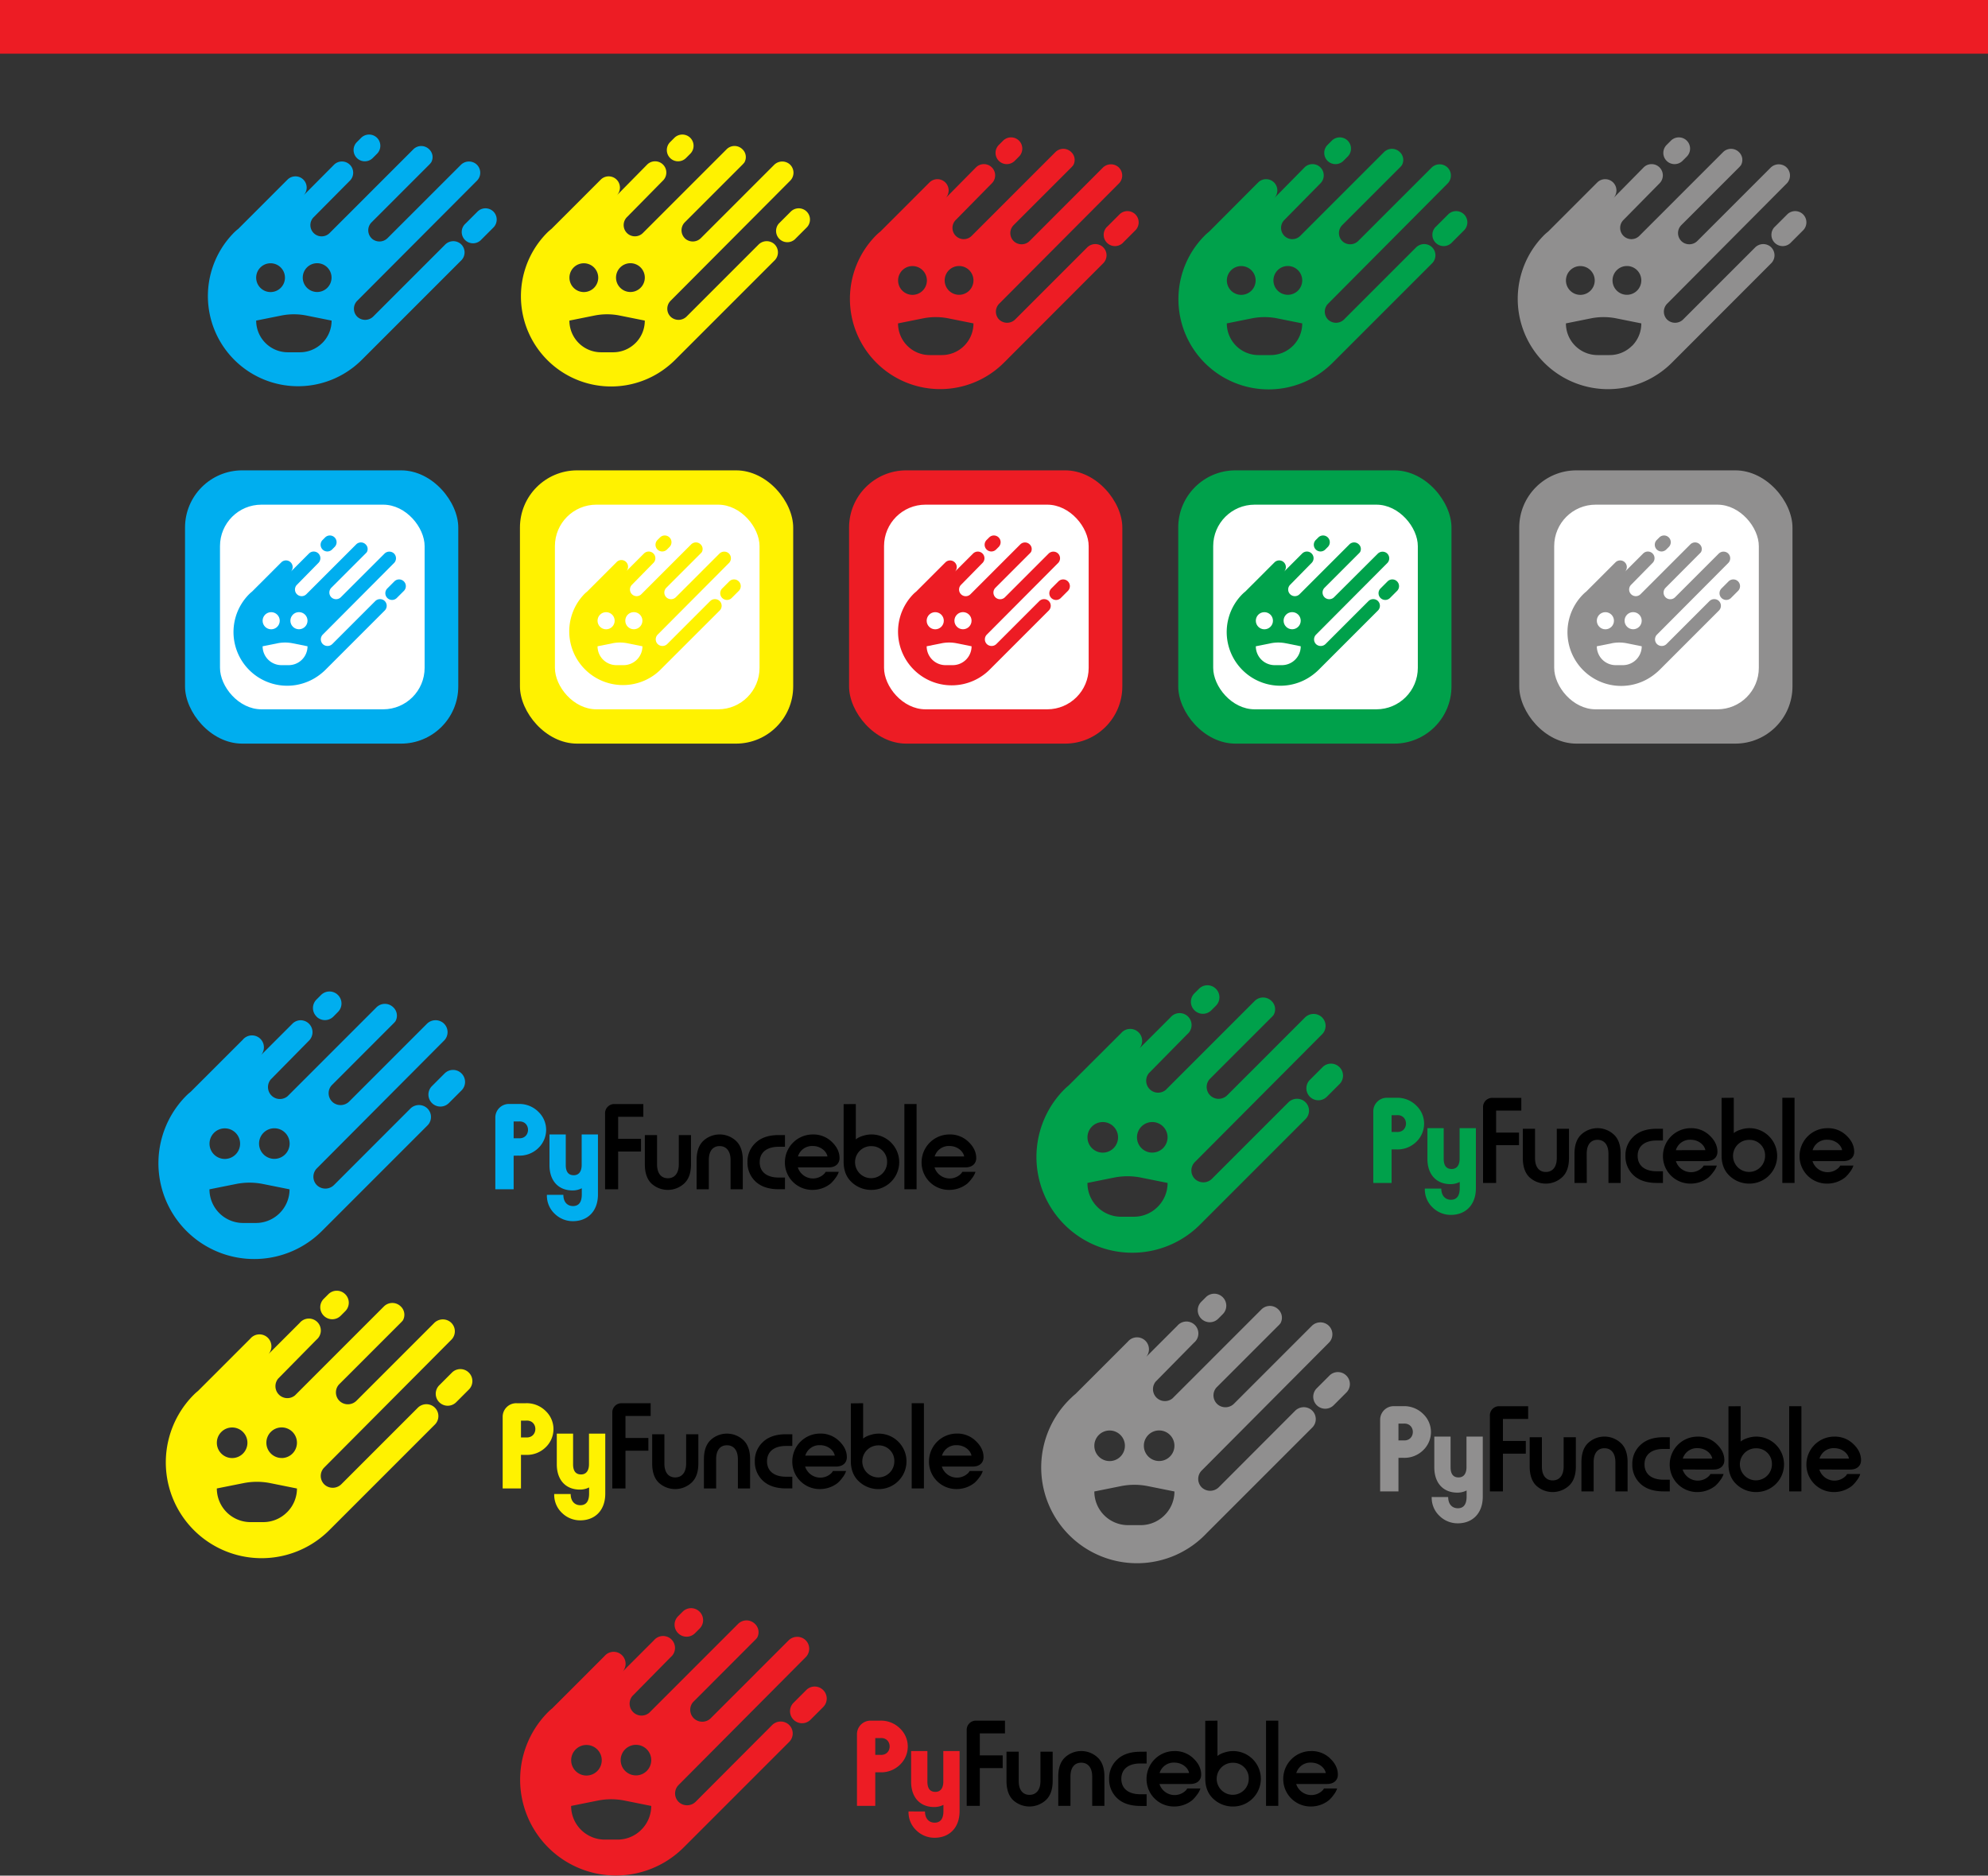 <svg id="Layer_1" data-name="Layer 1" xmlns="http://www.w3.org/2000/svg" viewBox="0 0 1000 943.41"><rect x="0" y="0" width="1000" height="943.41" fill="#333333" stroke="none"/><defs><style>.cls-1{fill:#00aeef;}.cls-2{fill:#fff200;}.cls-3{fill:#ed1c24;}.cls-4{fill:#00a14b;}.cls-5{fill:#908f8f;}.cls-6{fill:#fff;}</style></defs><title>Py</title><path class="cls-1" d="M248.2,106.43a5.67,5.67,0,0,0-8,0l-6,6a5.67,5.67,0,1,0,8,8l6-6A5.67,5.67,0,0,0,248.2,106.43Z"/><path class="cls-1" d="M239.91,90.89a5.68,5.68,0,0,0-.48-8.45,5.78,5.78,0,0,0-7.66.54L195,119.72a5.77,5.77,0,0,1-7.54.62A5.68,5.68,0,0,1,186,113a5.54,5.54,0,0,1,.9-1.17l29-29a11.56,11.56,0,0,0,1-1.16,5.37,5.37,0,0,0-1-6.55,5.63,5.63,0,0,0-8,0l-42.11,42.11a5.63,5.63,0,1,1-8-8L176,90.88a5.63,5.63,0,1,0-8-8L152.61,98.36a5.63,5.63,0,0,0-8-8l-24.71,24.71a24.42,24.42,0,0,0-2,1.74,45.35,45.35,0,0,0,59.94,67.85h0a46.81,46.81,0,0,0,4.19-3.7l50-50a5.68,5.68,0,0,0-.48-8.45,5.77,5.77,0,0,0-7.65.54l-36.09,36.09a5.78,5.78,0,0,1-8.12.15,5.66,5.66,0,0,1,0-8ZM136.1,132.42a7.24,7.24,0,1,1-7.24,7.24A7.24,7.24,0,0,1,136.1,132.42Zm26,40.1a15.92,15.92,0,0,1-11.27,4.67H144.8a15.94,15.94,0,0,1-15.94-15.94l12.6-2.53a32.14,32.14,0,0,1,12.74,0l12.6,2.53A15.86,15.86,0,0,1,162.13,172.52Zm-2.57-25.65a7.24,7.24,0,1,1,7.24-7.24A7.24,7.24,0,0,1,159.56,146.87Z"/><path class="cls-1" d="M179.51,79.48a5.67,5.67,0,0,0,8,0l2.15-2.15a5.67,5.67,0,0,0,0-8h0a5.67,5.67,0,0,0-8,0l-2.15,2.15a5.67,5.67,0,0,0,0,8Z"/><path class="cls-2" d="M405.78,106.43a5.67,5.67,0,0,0-8,0l-6,6a5.67,5.67,0,0,0,8,8l6-6A5.67,5.67,0,0,0,405.78,106.43Z"/><path class="cls-2" d="M397.48,90.89a5.69,5.69,0,0,0-.47-8.45,5.78,5.78,0,0,0-7.66.54l-36.74,36.74a5.78,5.78,0,0,1-7.55.62,5.66,5.66,0,0,1-2.24-4.52,5.76,5.76,0,0,1,.76-2.84,5.54,5.54,0,0,1,.9-1.17l29-29a11.56,11.56,0,0,0,1-1.16,5.39,5.39,0,0,0-1-6.55,5.63,5.63,0,0,0-8,0l-42.11,42.11a5.63,5.63,0,0,1-8-8l18.15-18.42a5.63,5.63,0,1,0-8-8L310.18,98.36a5.63,5.63,0,0,0-8-8l-24.71,24.71q-1.07.87-2,1.74a45.36,45.36,0,0,0,60,67.85,46.81,46.81,0,0,0,4.19-3.7l50-50a5.69,5.69,0,0,0-.47-8.45,5.79,5.79,0,0,0-7.66.54l-36.09,36.09a5.78,5.78,0,0,1-8.12.15,5.66,5.66,0,0,1,0-8Zm-103.8,41.53a7.24,7.24,0,1,1-7.24,7.24A7.24,7.24,0,0,1,293.68,132.42Zm26,40.1a15.88,15.88,0,0,1-11.26,4.67h-6.07a15.94,15.94,0,0,1-15.93-15.94L299,158.72a32.19,32.19,0,0,1,12.75,0l12.59,2.53A15.86,15.86,0,0,1,319.7,172.52Zm-2.57-25.65a7.24,7.24,0,1,1,7.24-7.24A7.24,7.24,0,0,1,317.13,146.87Z"/><path class="cls-2" d="M337.08,79.48a5.67,5.67,0,0,0,8,0l2.15-2.15a5.67,5.67,0,0,0,0-8h0a5.67,5.67,0,0,0-8,0l-2.15,2.15a5.67,5.67,0,0,0,0,8Z"/><path class="cls-3" d="M571.12,107.84a5.67,5.67,0,0,0-8,0l-6,6a5.67,5.67,0,1,0,8,8l6-6A5.67,5.67,0,0,0,571.12,107.84Z"/><path class="cls-3" d="M562.82,92.3a5.67,5.67,0,0,0-.47-8.45,5.79,5.79,0,0,0-7.66.54L518,121.13a5.76,5.76,0,0,1-7.54.62,5.64,5.64,0,0,1-1.48-7.35,5.29,5.29,0,0,1,.9-1.17l29-29a10.55,10.55,0,0,0,1-1.16,5.38,5.38,0,0,0-1-6.55,5.64,5.64,0,0,0-8,0l-42.11,42.11a5.63,5.63,0,1,1-8-8l18.15-18.42a5.63,5.63,0,1,0-8-8L475.53,99.78a5.63,5.63,0,1,0-8-8l-24.71,24.71a24.48,24.48,0,0,0-2,1.75A45.36,45.36,0,0,0,505,182.42l49.94-50a5.66,5.66,0,0,0-.47-8.44,5.76,5.76,0,0,0-7.65.53l-36.09,36.09a5.78,5.78,0,0,1-8.12.16,5.67,5.67,0,0,1,0-8ZM459,133.83a7.24,7.24,0,1,1-7.24,7.24A7.24,7.24,0,0,1,459,133.83Zm26,40.1a15.88,15.88,0,0,1-11.27,4.67h-6.06a15.94,15.94,0,0,1-15.94-15.94l12.6-2.53a32.52,32.52,0,0,1,12.74,0l12.6,2.53A15.88,15.88,0,0,1,485,173.93Zm-2.57-25.65a7.24,7.24,0,1,1,7.24-7.24A7.24,7.24,0,0,1,482.48,148.28Z"/><path class="cls-3" d="M502.43,80.9a5.67,5.67,0,0,0,8,0l2.15-2.15a5.67,5.67,0,0,0,0-8h0a5.67,5.67,0,0,0-8,0l-2.15,2.15a5.67,5.67,0,0,0,0,8Z"/><path class="cls-4" d="M736.46,107.84a5.67,5.67,0,0,0-8,0l-6,6a5.67,5.67,0,1,0,8,8l6-6A5.67,5.67,0,0,0,736.46,107.84Z"/><path class="cls-4" d="M728.17,92.3a5.68,5.68,0,0,0-.48-8.45,5.77,5.77,0,0,0-7.65.54l-36.75,36.74a5.76,5.76,0,0,1-7.54.62,5.67,5.67,0,0,1-1.48-7.35,5.3,5.3,0,0,1,.9-1.17l29-29a8.85,8.85,0,0,0,1-1.16,5.37,5.37,0,0,0-1-6.55,5.65,5.65,0,0,0-8,0l-42.11,42.11a5.63,5.63,0,0,1-8-8l18.15-18.42a5.63,5.63,0,1,0-8-8L640.87,99.78a5.63,5.63,0,1,0-8-8L608.2,116.53a24.28,24.28,0,0,0-2,1.75,45.36,45.36,0,0,0,60,67.85,46.93,46.93,0,0,0,4.19-3.71l50-50a5.68,5.68,0,0,0-.47-8.44,5.77,5.77,0,0,0-7.66.53l-36.09,36.09a5.78,5.78,0,0,1-8.12.16,5.67,5.67,0,0,1,0-8Zm-103.8,41.53a7.24,7.24,0,1,1-7.24,7.24A7.24,7.24,0,0,1,624.37,133.83Zm26,40.1a15.86,15.86,0,0,1-11.27,4.67h-6.06a15.94,15.94,0,0,1-15.93-15.94l12.59-2.53a32.57,32.57,0,0,1,12.75,0l12.59,2.53A15.88,15.88,0,0,1,650.39,173.93Zm-2.57-25.65a7.24,7.24,0,1,1,7.24-7.24A7.24,7.24,0,0,1,647.82,148.28Z"/><path class="cls-4" d="M667.77,80.9a5.67,5.67,0,0,0,8,0l2.15-2.15a5.67,5.67,0,0,0,0-8h0a5.67,5.67,0,0,0-8,0l-2.15,2.15a5.67,5.67,0,0,0,0,8Z"/><path class="cls-5" d="M907,107.84a5.67,5.67,0,0,0-8,0l-6,6a5.67,5.67,0,1,0,8,8l6-6A5.67,5.67,0,0,0,907,107.84Z"/><path class="cls-5" d="M898.74,92.3a5.69,5.69,0,0,0-.47-8.45,5.79,5.79,0,0,0-7.66.54l-36.74,36.74a5.77,5.77,0,0,1-7.55.62,5.67,5.67,0,0,1-1.48-7.35,5.3,5.3,0,0,1,.9-1.17l29-29a10.54,10.54,0,0,0,1-1.16,5.39,5.39,0,0,0-1-6.55,5.65,5.65,0,0,0-8,0l-42.11,42.11a5.63,5.63,0,0,1-8-8l18.15-18.42a5.63,5.63,0,1,0-8-8L811.44,99.78a5.63,5.63,0,1,0-8-8l-24.71,24.71a26.13,26.13,0,0,0-2,1.75A45.35,45.35,0,1,0,841,182.42l49.95-50a5.68,5.68,0,0,0-.47-8.44,5.78,5.78,0,0,0-7.66.53l-36.09,36.09a5.78,5.78,0,0,1-8.12.16,5.67,5.67,0,0,1,0-8Zm-103.8,41.53a7.24,7.24,0,1,1-7.24,7.24A7.24,7.24,0,0,1,794.94,133.83Zm26,40.1a15.84,15.84,0,0,1-11.26,4.67h-6.07a15.94,15.94,0,0,1-15.93-15.94l12.59-2.53a32.57,32.57,0,0,1,12.75,0l12.59,2.53A15.88,15.88,0,0,1,821,173.93Zm-2.57-25.65a7.24,7.24,0,1,1,7.24-7.24A7.24,7.24,0,0,1,818.39,148.28Z"/><path class="cls-5" d="M838.34,80.9a5.67,5.67,0,0,0,8,0l2.15-2.15a5.67,5.67,0,0,0,0-8h0a5.67,5.67,0,0,0-8,0l-2.15,2.15a5.67,5.67,0,0,0,0,8Z"/><rect class="cls-1" x="93.07" y="236.58" width="137.45" height="137.45" rx="28.78" ry="28.78"/><rect class="cls-6" x="110.66" y="253.84" width="102.93" height="102.93" rx="20.84" ry="20.84"/><path class="cls-1" d="M203.15,292.43a3.38,3.38,0,0,0-4.78,0L194.81,296a3.38,3.38,0,0,0,4.78,4.78l3.57-3.57A3.38,3.38,0,0,0,203.15,292.43Z"/><path class="cls-1" d="M193.27,302.07a3.44,3.44,0,0,0-4.56.32l-21.49,21.49a3.45,3.45,0,0,1-4.84.09,3.37,3.37,0,0,1,0-4.79l35.84-36a3.38,3.38,0,0,0-.28-5,3.44,3.44,0,0,0-4.56.32L171.5,300.35a3.44,3.44,0,0,1-4.49.37,3.37,3.37,0,0,1-.88-4.38,3.33,3.33,0,0,1,.53-.7L183.9,278.4a6.63,6.63,0,0,0,.63-.69,3.21,3.21,0,0,0-.61-3.9,3.35,3.35,0,0,0-4.74,0L154.1,298.88a3.35,3.35,0,0,1-4.74-4.74l10.81-11a3.35,3.35,0,1,0-4.74-4.74l-9.2,9.2a3.35,3.35,0,1,0-4.74-4.74l-14.71,14.71h0a14.87,14.87,0,0,0-1.16,1A27,27,0,0,0,161.32,339h0a27,27,0,0,0,2.5-2.21l29.74-29.74A3.38,3.38,0,0,0,193.27,302.07Z"/><path class="cls-1" d="M162.26,276.39a3.38,3.38,0,0,0,4.78,0l1.28-1.28a3.38,3.38,0,0,0,0-4.78h0a3.38,3.38,0,0,0-4.78,0l-1.28,1.28a3.38,3.38,0,0,0,0,4.78Z"/><path class="cls-6" d="M145.2,334.56h-3.61a9.49,9.49,0,0,1-9.49-9.49h0l7.5-1.51a19.26,19.26,0,0,1,7.59,0l7.5,1.51h0A9.49,9.49,0,0,1,145.2,334.56Z"/><circle class="cls-6" cx="136.41" cy="312.22" r="4.31"/><circle class="cls-6" cx="150.38" cy="312.2" r="4.31"/><rect class="cls-2" x="261.54" y="236.58" width="137.45" height="137.45" rx="28.78" ry="28.78"/><rect class="cls-6" x="279.13" y="253.84" width="102.93" height="102.93" rx="20.84" ry="20.84"/><path class="cls-2" d="M371.62,292.43a3.38,3.38,0,0,0-4.78,0L363.27,296a3.38,3.38,0,0,0,4.78,4.78l3.57-3.57A3.38,3.38,0,0,0,371.62,292.43Z"/><path class="cls-2" d="M361.74,302.07a3.44,3.44,0,0,0-4.56.32l-21.49,21.49a3.45,3.45,0,0,1-4.84.09,3.37,3.37,0,0,1,0-4.79l35.84-36a3.38,3.38,0,0,0-.28-5,3.44,3.44,0,0,0-4.56.32L340,300.35a3.44,3.44,0,0,1-4.49.37,3.37,3.37,0,0,1-.88-4.38,3.33,3.33,0,0,1,.53-.7l17.24-17.24a6.63,6.63,0,0,0,.63-.69,3.21,3.21,0,0,0-.61-3.9,3.35,3.35,0,0,0-4.74,0l-25.07,25.07a3.35,3.35,0,0,1-4.74-4.74l10.81-11a3.35,3.35,0,1,0-4.74-4.74l-9.2,9.2A3.35,3.35,0,1,0,310,282.9l-14.71,14.71h0a14.87,14.87,0,0,0-1.16,1A27,27,0,0,0,329.78,339h0a27,27,0,0,0,2.5-2.21L362,307.1A3.38,3.38,0,0,0,361.74,302.07Z"/><path class="cls-2" d="M330.72,276.39a3.38,3.38,0,0,0,4.78,0l1.28-1.28a3.38,3.38,0,0,0,0-4.78h0a3.38,3.38,0,0,0-4.78,0l-1.28,1.28a3.38,3.38,0,0,0,0,4.78Z"/><path class="cls-6" d="M313.67,334.56h-3.61a9.49,9.49,0,0,1-9.49-9.49h0l7.5-1.51a19.26,19.26,0,0,1,7.59,0l7.5,1.51h0A9.49,9.49,0,0,1,313.67,334.56Z"/><circle class="cls-6" cx="304.88" cy="312.22" r="4.31"/><circle class="cls-6" cx="318.84" cy="312.2" r="4.31"/><rect class="cls-3" x="427.1" y="236.58" width="137.45" height="137.45" rx="28.78" ry="28.78"/><rect class="cls-6" x="444.69" y="253.84" width="102.93" height="102.93" rx="20.84" ry="20.84"/><path class="cls-3" d="M537.18,292.43a3.38,3.38,0,0,0-4.78,0L528.83,296a3.38,3.38,0,1,0,4.78,4.78l3.57-3.57A3.38,3.38,0,0,0,537.18,292.43Z"/><path class="cls-3" d="M527.3,302.07a3.44,3.44,0,0,0-4.56.32l-21.49,21.49a3.45,3.45,0,0,1-4.84.09,3.37,3.37,0,0,1,0-4.79l35.84-36a3.38,3.38,0,0,0-.28-5,3.44,3.44,0,0,0-4.56.32l-21.87,21.87a3.44,3.44,0,0,1-4.49.37,3.37,3.37,0,0,1-.88-4.38,3.33,3.33,0,0,1,.53-.7l17.24-17.24a6.63,6.63,0,0,0,.63-.69,3.21,3.21,0,0,0-.61-3.9,3.35,3.35,0,0,0-4.74,0l-25.07,25.07a3.35,3.35,0,0,1-4.74-4.74l10.81-11a3.35,3.35,0,1,0-4.74-4.74l-9.2,9.2a3.35,3.35,0,1,0-4.74-4.74l-14.71,14.71h0a14.87,14.87,0,0,0-1.16,1A27,27,0,0,0,495.34,339h0a27,27,0,0,0,2.5-2.21l29.74-29.74A3.38,3.38,0,0,0,527.3,302.07Z"/><path class="cls-3" d="M496.28,276.39a3.38,3.38,0,0,0,4.78,0l1.28-1.28a3.38,3.38,0,0,0,0-4.78h0a3.38,3.38,0,0,0-4.78,0l-1.28,1.28a3.38,3.38,0,0,0,0,4.78Z"/><path class="cls-6" d="M479.23,334.56h-3.61a9.49,9.49,0,0,1-9.49-9.49h0l7.5-1.51a19.26,19.26,0,0,1,7.59,0l7.5,1.51h0A9.49,9.49,0,0,1,479.23,334.56Z"/><circle class="cls-6" cx="470.44" cy="312.22" r="4.31"/><circle class="cls-6" cx="484.4" cy="312.2" r="4.31"/><rect class="cls-4" x="592.67" y="236.58" width="137.45" height="137.45" rx="28.78" ry="28.78"/><rect class="cls-6" x="610.26" y="253.84" width="102.93" height="102.93" rx="20.84" ry="20.84"/><path class="cls-4" d="M702.75,292.43a3.38,3.38,0,0,0-4.78,0L694.41,296a3.38,3.38,0,0,0,4.78,4.78l3.57-3.57A3.38,3.38,0,0,0,702.75,292.43Z"/><path class="cls-4" d="M692.87,302.07a3.44,3.44,0,0,0-4.56.32l-21.49,21.49A3.45,3.45,0,0,1,662,324a3.37,3.37,0,0,1,0-4.79l35.84-36a3.38,3.38,0,0,0-.28-5,3.44,3.44,0,0,0-4.56.32L671.1,300.35a3.44,3.44,0,0,1-4.49.37,3.37,3.37,0,0,1-.88-4.38,3.33,3.33,0,0,1,.53-.7L683.5,278.4a6.63,6.63,0,0,0,.63-.69,3.21,3.21,0,0,0-.61-3.9,3.35,3.35,0,0,0-4.74,0L653.7,298.88a3.35,3.35,0,0,1-4.74-4.74l10.81-11a3.35,3.35,0,1,0-4.74-4.74l-9.2,9.2a3.35,3.35,0,1,0-4.74-4.74l-14.71,14.71h0a14.87,14.87,0,0,0-1.16,1A27,27,0,0,0,660.92,339h0a27,27,0,0,0,2.5-2.21l29.74-29.74A3.38,3.38,0,0,0,692.87,302.07Z"/><path class="cls-4" d="M661.86,276.39a3.38,3.38,0,0,0,4.78,0l1.28-1.28a3.38,3.38,0,0,0,0-4.78h0a3.38,3.38,0,0,0-4.78,0l-1.28,1.28a3.38,3.38,0,0,0,0,4.78Z"/><path class="cls-6" d="M644.8,334.56h-3.61a9.49,9.49,0,0,1-9.49-9.49h0l7.5-1.51a19.26,19.26,0,0,1,7.59,0l7.5,1.51h0A9.49,9.49,0,0,1,644.8,334.56Z"/><circle class="cls-6" cx="636.01" cy="312.22" r="4.31"/><circle class="cls-6" cx="649.98" cy="312.2" r="4.31"/><rect class="cls-5" x="764.2" y="236.58" width="137.45" height="137.45" rx="28.78" ry="28.78"/><rect class="cls-6" x="781.79" y="253.84" width="102.93" height="102.93" rx="20.84" ry="20.84"/><path class="cls-5" d="M874.28,292.43a3.38,3.38,0,0,0-4.78,0L865.93,296a3.38,3.38,0,0,0,4.78,4.78l3.57-3.57A3.38,3.38,0,0,0,874.28,292.43Z"/><path class="cls-5" d="M864.4,302.07a3.44,3.44,0,0,0-4.56.32l-21.49,21.49a3.45,3.45,0,0,1-4.84.09,3.37,3.37,0,0,1,0-4.79l35.84-36a3.38,3.38,0,0,0-.28-5,3.44,3.44,0,0,0-4.56.32l-21.87,21.87a3.44,3.44,0,0,1-4.49.37,3.37,3.37,0,0,1-.88-4.38,3.33,3.33,0,0,1,.53-.7L855,278.4a6.63,6.63,0,0,0,.63-.69,3.21,3.21,0,0,0-.61-3.9,3.35,3.35,0,0,0-4.74,0l-25.07,25.07a3.35,3.35,0,0,1-4.74-4.74l10.81-11a3.35,3.35,0,1,0-4.74-4.74l-9.2,9.2a3.35,3.35,0,1,0-4.74-4.74l-14.71,14.71h0a14.87,14.87,0,0,0-1.16,1A27,27,0,0,0,832.45,339h0a27,27,0,0,0,2.5-2.21l29.74-29.74A3.38,3.38,0,0,0,864.4,302.07Z"/><path class="cls-5" d="M833.38,276.39a3.38,3.38,0,0,0,4.78,0l1.28-1.28a3.38,3.38,0,0,0,0-4.78h0a3.38,3.38,0,0,0-4.78,0l-1.28,1.28a3.38,3.38,0,0,0,0,4.78Z"/><path class="cls-6" d="M816.33,334.56h-3.61a9.49,9.49,0,0,1-9.49-9.49h0l7.5-1.51a19.26,19.26,0,0,1,7.59,0l7.5,1.51h0A9.49,9.49,0,0,1,816.33,334.56Z"/><circle class="cls-6" cx="807.54" cy="312.22" r="4.31"/><circle class="cls-6" cx="821.5" cy="312.2" r="4.31"/><path class="cls-1" d="M232.16,539.93a6,6,0,0,0-8.52,0l-6.37,6.37a6,6,0,0,0,8.52,8.52l6.37-6.37A6,6,0,0,0,232.16,539.93Z"/><path class="cls-1" d="M223.34,523.43a6,6,0,0,0-.5-9,6.14,6.14,0,0,0-8.14.57l-39,39a6.15,6.15,0,0,1-8,.66,6,6,0,0,1-1.57-7.82,5.9,5.9,0,0,1,1-1.24L197.8,514.9a11.85,11.85,0,0,0,1.12-1.23,5.72,5.72,0,0,0-1.09-7,6,6,0,0,0-8.46,0l-44.73,44.73a6,6,0,0,1-8.45-8.45l19.28-19.57a6,6,0,0,0-4.23-10.21A5.93,5.93,0,0,0,147,515l-16.41,16.4a6,6,0,1,0-8.45-8.45L95.91,549.17h0A27.3,27.3,0,0,0,93.83,551a48.18,48.18,0,0,0,63.68,72.08h0a49.77,49.77,0,0,0,4.45-3.94L215,566.1a6,6,0,0,0-.51-9,6.13,6.13,0,0,0-8.13.57L168.06,596a6.16,6.16,0,0,1-8.63.16,6,6,0,0,1,0-8.54ZM113.08,567.55a7.69,7.69,0,1,1-7.69,7.69A7.69,7.69,0,0,1,113.08,567.55Zm27.64,42.59a16.89,16.89,0,0,1-12,5h-6.44a16.93,16.93,0,0,1-16.92-16.93l13.38-2.68a34.24,34.24,0,0,1,13.53,0l13.38,2.68A16.89,16.89,0,0,1,140.72,610.14ZM138,582.89a7.69,7.69,0,1,1,7.69-7.69A7.69,7.69,0,0,1,138,582.89Z"/><path class="cls-1" d="M159.19,511.32a6,6,0,0,0,8.52,0L170,509a6,6,0,0,0,0-8.52h0a6,6,0,0,0-8.52,0l-2.28,2.28a6,6,0,0,0,0,8.52Z"/><path class="cls-1" d="M258.37,581.3v16.89h-9.21V562a6.82,6.82,0,0,1,7-6.72h4.61a13.54,13.54,0,0,1,10.11,4,12.55,12.55,0,0,1,3.84,9,12.7,12.7,0,0,1-3.84,9.08,13.49,13.49,0,0,1-10.11,3.9Zm0-17.21v8.44h2.43c6.4.51,6.4-9,0-8.44Z"/><path class="cls-1" d="M283.38,601c0,3.58,2,5.63,4.86,5.63s4.41-1.92,4.41-5.82v-3.13a10,10,0,0,1-4.67,1.09c-7,0-11.58-4.73-11.58-12.73V570.61h8.19V586c0,3.39,1.34,5.12,4,5.12s4-2,4-5.12V570.61h8.19v30.19c0,8.44-5.18,13.43-12.6,13.43a13,13,0,0,1-9.08-3.65,12.49,12.49,0,0,1-4-9.59Z"/><path d="M304.36,598.18V560.12a4.61,4.61,0,0,1,4.67-4.8h14.58v6.4H310.94v11.07h11.51v6.4H310.94v19Z"/><path d="M341.45,570.93h6.14v14.71c0,4.29-1.15,7.55-3.45,9.66a12.17,12.17,0,0,1-16.38.06c-2.24-2.11-3.39-5.37-3.39-9.72V570.93h6.14v14.71c0,4.61,2.11,7,5.44,7s5.5-2.43,5.5-7Z"/><path d="M356.55,598.18h-6.14V583.47c0-4.35,1.15-7.55,3.39-9.66a12.08,12.08,0,0,1,16.38,0c2.3,2.11,3.45,5.37,3.45,9.66v14.71h-6.14V583.47c0-4.54-2.17-7-5.5-7s-5.44,2.37-5.44,7Z"/><path d="M394.86,570.93v5.88h-3.13c-6.08,0-9.59,2.88-9.59,7.74s3.52,7.74,9.59,7.74h3.13v5.88h-3.13c-5,0-8.89-1.28-11.64-3.84a12.94,12.94,0,0,1-4.09-9.79,12.71,12.71,0,0,1,4.09-9.72c2.75-2.62,6.65-3.9,11.64-3.9Z"/><path d="M418.4,574.32c2.62,2.49,3.9,5.18,3.9,8.19,0,2.56-1.79,4.67-5.44,4.67H401.32a8,8,0,0,0,13.43,3.07l.58-.83h6.59a10,10,0,0,1-1.73,3.2,16.64,16.64,0,0,1-2.43,2.75,14.5,14.5,0,0,1-9,3.13,13.76,13.76,0,0,1-13.94-13.94,14,14,0,0,1,14-13.94A13.23,13.23,0,0,1,418.4,574.32Zm-2.17,7.36c-.51-2.75-3.58-5.25-7.36-5.25a7.38,7.38,0,0,0-7.48,5.25Z"/><path d="M430.49,555.32v17.78a6.63,6.63,0,0,1,.9-.64,11.53,11.53,0,0,1,2.69-1.15,13.67,13.67,0,0,1,4.29-.7,13.94,13.94,0,1,1,0,27.89,14.26,14.26,0,0,1-9.85-3.77c-2.75-2.49-4.16-5.95-4.16-10.36v-29Zm7.87,21.17a8.06,8.06,0,1,0,7.87,8.06A7.79,7.79,0,0,0,438.35,576.5Z"/><path d="M454.92,598.18V555.32h6.14v42.86Z"/><path d="M487.16,574.32c2.62,2.49,3.9,5.18,3.9,8.19,0,2.56-1.79,4.67-5.44,4.67H470.08a8,8,0,0,0,13.43,3.07l.58-.83h6.59a10.06,10.06,0,0,1-1.73,3.2,16.64,16.64,0,0,1-2.43,2.75,14.5,14.5,0,0,1-9,3.13,13.76,13.76,0,0,1-13.94-13.94,14,14,0,0,1,14-13.94A13.23,13.23,0,0,1,487.16,574.32ZM485,581.68c-.51-2.75-3.58-5.25-7.36-5.25a7.38,7.38,0,0,0-7.48,5.25Z"/><path class="cls-2" d="M235.84,690.41a6,6,0,0,0-8.52,0l-6.37,6.37a6,6,0,0,0,8.52,8.52l6.37-6.37A6,6,0,0,0,235.84,690.41Z"/><path class="cls-2" d="M227,673.91a6,6,0,0,0-.5-9,6.13,6.13,0,0,0-8.13.58l-39,39a6.12,6.12,0,0,1-8,.66,6,6,0,0,1-1.57-7.82,5.76,5.76,0,0,1,1-1.24l30.76-30.76a11,11,0,0,0,1.11-1.22,5.72,5.72,0,0,0-1.09-7,6,6,0,0,0-8.45,0l-44.74,44.74a6,6,0,0,1-8.45-8.45l19.28-19.57a6,6,0,1,0-8.45-8.45l-16.41,16.4a6,6,0,1,0-8.45-8.45L99.59,699.64a26.29,26.29,0,0,0-2.07,1.85,48.18,48.18,0,1,0,68.14,68.14l53.06-53.06a6,6,0,0,0-.5-9,6.13,6.13,0,0,0-8.13.58l-38.33,38.33a6.16,6.16,0,0,1-8.63.16,6,6,0,0,1,0-8.54ZM116.77,718a7.69,7.69,0,1,1-7.69,7.69A7.69,7.69,0,0,1,116.77,718Zm27.64,42.6a16.84,16.84,0,0,1-12,5H126a16.93,16.93,0,0,1-16.93-16.93L122.45,746A34.47,34.47,0,0,1,136,746l13.38,2.69A16.84,16.84,0,0,1,144.41,760.62Zm-2.73-27.25a7.69,7.69,0,1,1,7.69-7.69A7.69,7.69,0,0,1,141.68,733.37Z"/><path class="cls-2" d="M162.87,661.79a6,6,0,0,0,8.52,0l2.28-2.28a6,6,0,0,0,0-8.52h0a6,6,0,0,0-8.52,0l-2.28,2.28a6,6,0,0,0,0,8.52Z"/><path class="cls-2" d="M262.06,731.77v16.89h-9.21V712.52a6.82,6.82,0,0,1,7-6.72h4.61a13.54,13.54,0,0,1,10.11,4,12.55,12.55,0,0,1,3.84,9,12.7,12.7,0,0,1-3.84,9.08,13.49,13.49,0,0,1-10.11,3.9Zm0-17.21V723h2.43c6.4.51,6.4-9,0-8.44Z"/><path class="cls-2" d="M287.06,751.47c0,3.58,2,5.63,4.86,5.63s4.41-1.92,4.41-5.82v-3.13a10,10,0,0,1-4.67,1.09c-7,0-11.58-4.73-11.58-12.73V721.09h8.19V736.5c0,3.39,1.34,5.12,4,5.12s4-2,4-5.12V721.09h8.19v30.19c0,8.44-5.18,13.43-12.6,13.43a13,13,0,0,1-9.08-3.65,12.49,12.49,0,0,1-4-9.59Z"/><path d="M308,748.66V710.6a4.61,4.61,0,0,1,4.67-4.8H327.3v6.4H314.63v11.07h11.51v6.4H314.63v19Z"/><path d="M345.14,721.41h6.14v14.71c0,4.29-1.15,7.55-3.45,9.66a12.17,12.17,0,0,1-16.38.06c-2.24-2.11-3.39-5.37-3.39-9.72V721.41h6.14v14.71c0,4.61,2.11,7,5.44,7s5.5-2.43,5.5-7Z"/><path d="M360.23,748.66h-6.14V733.95c0-4.35,1.15-7.55,3.39-9.66a12.08,12.08,0,0,1,16.38,0c2.3,2.11,3.45,5.37,3.45,9.66v14.71h-6.14V733.95c0-4.54-2.17-7-5.5-7s-5.44,2.37-5.44,7Z"/><path d="M398.55,721.41v5.88h-3.13c-6.08,0-9.59,2.88-9.59,7.74s3.52,7.74,9.59,7.74h3.13v5.88h-3.13c-5,0-8.89-1.28-11.64-3.84a12.94,12.94,0,0,1-4.09-9.79,12.71,12.71,0,0,1,4.09-9.72c2.75-2.62,6.65-3.9,11.64-3.9Z"/><path d="M422.08,724.8c2.62,2.49,3.9,5.18,3.9,8.19,0,2.56-1.79,4.67-5.44,4.67H405a8,8,0,0,0,13.43,3.07l.58-.83h6.59a10,10,0,0,1-1.73,3.2,16.64,16.64,0,0,1-2.43,2.75,14.5,14.5,0,0,1-9,3.13A13.76,13.76,0,0,1,398.54,735a14,14,0,0,1,14-13.94A13.23,13.23,0,0,1,422.08,724.8Zm-2.17,7.36c-.51-2.75-3.58-5.25-7.36-5.25a7.38,7.38,0,0,0-7.48,5.25Z"/><path d="M434.17,705.8v17.78a6.63,6.63,0,0,1,.9-.64,11.53,11.53,0,0,1,2.69-1.15,13.67,13.67,0,0,1,4.29-.7A13.94,13.94,0,1,1,442,749a14.26,14.26,0,0,1-9.85-3.77c-2.75-2.49-4.16-5.95-4.16-10.36v-29ZM442,727a8.06,8.06,0,1,0,7.87,8.06A7.79,7.79,0,0,0,442,727Z"/><path d="M458.6,748.66V705.8h6.14v42.86Z"/><path d="M490.84,724.8c2.62,2.49,3.9,5.18,3.9,8.19,0,2.56-1.79,4.67-5.44,4.67H473.76a8,8,0,0,0,13.43,3.07l.58-.83h6.59a10.06,10.06,0,0,1-1.73,3.2,16.64,16.64,0,0,1-2.43,2.75,14.5,14.5,0,0,1-9,3.13A13.76,13.76,0,0,1,467.3,735a14,14,0,0,1,14-13.94A13.23,13.23,0,0,1,490.84,724.8Zm-2.17,7.36c-.51-2.75-3.58-5.25-7.36-5.25a7.38,7.38,0,0,0-7.48,5.25Z"/><path class="cls-3" d="M414.07,850.08a6,6,0,0,0-8.52,0l-6.37,6.37A6,6,0,0,0,407.7,865l6.37-6.37A6,6,0,0,0,414.07,850.08Z"/><path class="cls-3" d="M405.25,833.57a6,6,0,0,0-.5-9,6.13,6.13,0,0,0-8.13.58l-39,39a6.12,6.12,0,0,1-8,.66A6,6,0,0,1,348,857a5.76,5.76,0,0,1,1-1.24L379.72,825a11,11,0,0,0,1.11-1.22,5.72,5.72,0,0,0-1.09-7,6,6,0,0,0-8.45,0l-44.74,44.74a6,6,0,0,1-8.45-8.45l19.28-19.57a6,6,0,1,0-8.45-8.45l-16.41,16.4a6,6,0,1,0-8.45-8.45l-26.25,26.25a26.3,26.3,0,0,0-2.07,1.85,48.18,48.18,0,1,0,68.14,68.14l53.06-53.06a6,6,0,0,0-.5-9,6.13,6.13,0,0,0-8.13.58L350,906.18a6.16,6.16,0,0,1-8.63.16,6,6,0,0,1,0-8.54ZM295,877.69a7.69,7.69,0,1,1-7.69,7.69A7.69,7.69,0,0,1,295,877.69Zm27.64,42.6a16.84,16.84,0,0,1-12,5h-6.43a16.93,16.93,0,0,1-16.93-16.93l13.38-2.69a34.47,34.47,0,0,1,13.54,0l13.38,2.69A16.84,16.84,0,0,1,322.64,920.28ZM319.9,893a7.69,7.69,0,1,1,7.69-7.69A7.69,7.69,0,0,1,319.9,893Z"/><path class="cls-3" d="M341.1,821.46a6,6,0,0,0,8.52,0l2.28-2.28a6,6,0,0,0,0-8.52h0a6,6,0,0,0-8.52,0l-2.28,2.28a6,6,0,0,0,0,8.52Z"/><path class="cls-3" d="M440.28,891.44v16.89h-9.21V872.18a6.82,6.82,0,0,1,7-6.72h4.61a13.54,13.54,0,0,1,10.11,4,12.55,12.55,0,0,1,3.84,9,12.7,12.7,0,0,1-3.84,9.08,13.49,13.49,0,0,1-10.11,3.9Zm0-17.21v8.44h2.43c6.4.51,6.4-9,0-8.44Z"/><path class="cls-3" d="M465.29,911.14c0,3.58,2,5.63,4.86,5.63s4.41-1.92,4.41-5.82v-3.13a10,10,0,0,1-4.67,1.09c-7,0-11.58-4.73-11.58-12.73V880.75h8.19v15.42c0,3.39,1.34,5.12,4,5.12s4-2,4-5.12V880.75h8.19v30.19c0,8.44-5.18,13.43-12.6,13.43a13,13,0,0,1-9.08-3.65,12.49,12.49,0,0,1-4-9.59Z"/><path d="M486.27,908.32V870.26a4.61,4.61,0,0,1,4.67-4.8h14.58v6.4H492.86v11.07h11.51v6.4H492.86v19Z"/><path d="M523.37,881.07h6.14v14.71c0,4.29-1.15,7.55-3.45,9.66a12.17,12.17,0,0,1-16.38.06c-2.24-2.11-3.39-5.37-3.39-9.72V881.07h6.14v14.71c0,4.61,2.11,7,5.44,7s5.5-2.43,5.5-7Z"/><path d="M538.46,908.32h-6.14V893.61c0-4.35,1.15-7.55,3.39-9.66a12.08,12.08,0,0,1,16.38,0c2.3,2.11,3.45,5.37,3.45,9.66v14.71H549.4V893.61c0-4.54-2.17-7-5.5-7s-5.44,2.37-5.44,7Z"/><path d="M576.77,881.07V887h-3.13c-6.08,0-9.59,2.88-9.59,7.74s3.52,7.74,9.59,7.74h3.13v5.88h-3.13c-5,0-8.89-1.28-11.64-3.84a12.94,12.94,0,0,1-4.09-9.79A12.71,12.71,0,0,1,562,885c2.75-2.62,6.65-3.9,11.64-3.9Z"/><path d="M600.31,884.46c2.62,2.49,3.9,5.18,3.9,8.19,0,2.56-1.79,4.67-5.44,4.67H583.23a8,8,0,0,0,13.43,3.07l.58-.83h6.59a10,10,0,0,1-1.73,3.2,16.64,16.64,0,0,1-2.43,2.75,14.5,14.5,0,0,1-9,3.13,13.76,13.76,0,0,1-13.94-13.94,14,14,0,0,1,14-13.94A13.23,13.23,0,0,1,600.31,884.46Zm-2.17,7.36c-.51-2.75-3.58-5.25-7.36-5.25a7.38,7.38,0,0,0-7.48,5.25Z"/><path d="M612.4,865.47v17.78a6.63,6.63,0,0,1,.9-.64,11.53,11.53,0,0,1,2.69-1.15,13.67,13.67,0,0,1,4.29-.7,13.94,13.94,0,1,1,0,27.89,14.26,14.26,0,0,1-9.85-3.77c-2.75-2.49-4.16-5.95-4.16-10.36v-29Zm7.87,21.17a8.06,8.06,0,1,0,7.87,8.06A7.79,7.79,0,0,0,620.27,886.64Z"/><path d="M636.83,908.32V865.47H643v42.86Z"/><path d="M669.07,884.46c2.62,2.49,3.9,5.18,3.9,8.19,0,2.56-1.79,4.67-5.44,4.67H652a8,8,0,0,0,13.43,3.07l.58-.83h6.59a10.06,10.06,0,0,1-1.73,3.2,16.64,16.64,0,0,1-2.43,2.75,14.5,14.5,0,0,1-9,3.13,13.76,13.76,0,0,1-13.94-13.94,14,14,0,0,1,14-13.94A13.23,13.23,0,0,1,669.07,884.46Zm-2.17,7.36c-.51-2.75-3.58-5.25-7.36-5.25a7.38,7.38,0,0,0-7.48,5.25Z"/><path class="cls-4" d="M673.79,536.77a6,6,0,0,0-8.52,0l-6.37,6.37a6,6,0,0,0,8.52,8.52l6.37-6.37A6,6,0,0,0,673.79,536.77Z"/><path class="cls-4" d="M665,520.27a6,6,0,0,0-.5-9,6.13,6.13,0,0,0-8.13.58l-39,39a6.12,6.12,0,0,1-8,.66,6,6,0,0,1-1.57-7.82,5.76,5.76,0,0,1,1-1.24l30.76-30.76a11,11,0,0,0,1.11-1.22,5.72,5.72,0,0,0-1.09-7,6,6,0,0,0-8.45,0l-44.74,44.74a6,6,0,0,1-8.45-8.45l19.28-19.57a6,6,0,1,0-8.45-8.45l-16.41,16.4a6,6,0,1,0-8.45-8.45L537.54,546a26.29,26.29,0,0,0-2.07,1.85A48.18,48.18,0,1,0,603.6,616l53.06-53.06a6,6,0,0,0-.5-9,6.13,6.13,0,0,0-8.13.58l-38.33,38.33a6.16,6.16,0,0,1-8.63.16,6,6,0,0,1,0-8.54ZM554.71,564.38a7.69,7.69,0,1,1-7.69,7.69A7.69,7.69,0,0,1,554.71,564.38ZM582.35,607a16.84,16.84,0,0,1-12,5H564A16.93,16.93,0,0,1,547,595l13.38-2.69a34.47,34.47,0,0,1,13.54,0L587.32,595A16.84,16.84,0,0,1,582.35,607Zm-2.73-27.25a7.69,7.69,0,1,1,7.69-7.69A7.69,7.69,0,0,1,579.62,579.73Z"/><path class="cls-4" d="M600.82,508.15a6,6,0,0,0,8.52,0l2.28-2.28a6,6,0,0,0,0-8.52h0a6,6,0,0,0-8.52,0l-2.28,2.28a6,6,0,0,0,0,8.52Z"/><path class="cls-4" d="M700,578.13V595h-9.21V558.88a6.82,6.82,0,0,1,7-6.72h4.61a13.54,13.54,0,0,1,10.11,4,12.55,12.55,0,0,1,3.84,9,12.7,12.7,0,0,1-3.84,9.08,13.49,13.49,0,0,1-10.11,3.9Zm0-17.21v8.44h2.43c6.4.51,6.4-9,0-8.44Z"/><path class="cls-4" d="M725,597.83c0,3.58,2,5.63,4.86,5.63s4.41-1.92,4.41-5.82v-3.13a10,10,0,0,1-4.67,1.09c-7,0-11.58-4.73-11.58-12.73V567.45h8.19v15.42c0,3.39,1.34,5.12,4,5.12s4-2,4-5.12V567.45h8.19v30.19c0,8.44-5.18,13.43-12.6,13.43a13,13,0,0,1-9.08-3.65,12.49,12.49,0,0,1-4-9.59Z"/><path d="M746,595V557a4.61,4.61,0,0,1,4.67-4.8h14.58v6.4H752.58v11.07h11.51V576H752.58v19Z"/><path d="M783.09,567.77h6.14v14.71c0,4.29-1.15,7.55-3.45,9.66a12.17,12.17,0,0,1-16.38.06c-2.24-2.11-3.39-5.37-3.39-9.72V567.77h6.14v14.71c0,4.61,2.11,7,5.44,7s5.5-2.43,5.5-7Z"/><path d="M798.18,595H792V580.31c0-4.35,1.15-7.55,3.39-9.66a12.08,12.08,0,0,1,16.38,0c2.3,2.11,3.45,5.37,3.45,9.66V595h-6.14V580.31c0-4.54-2.17-7-5.5-7s-5.44,2.37-5.44,7Z"/><path d="M836.49,567.77v5.88h-3.13c-6.08,0-9.59,2.88-9.59,7.74s3.52,7.74,9.59,7.74h3.13V595h-3.13c-5,0-8.89-1.28-11.64-3.84a12.94,12.94,0,0,1-4.09-9.79,12.71,12.71,0,0,1,4.09-9.72c2.75-2.62,6.65-3.9,11.64-3.9Z"/><path d="M860,571.16c2.62,2.49,3.9,5.18,3.9,8.19,0,2.56-1.79,4.67-5.44,4.67H843a8,8,0,0,0,13.43,3.07l.58-.83h6.59a10,10,0,0,1-1.73,3.2,16.64,16.64,0,0,1-2.43,2.75,14.5,14.5,0,0,1-9,3.13,13.76,13.76,0,0,1-13.94-13.94,14,14,0,0,1,14-13.94A13.23,13.23,0,0,1,860,571.16Zm-2.17,7.36c-.51-2.75-3.58-5.25-7.36-5.25a7.38,7.38,0,0,0-7.48,5.25Z"/><path d="M872.12,552.16v17.78a6.63,6.63,0,0,1,.9-.64,11.53,11.53,0,0,1,2.69-1.15,13.67,13.67,0,0,1,4.29-.7,13.94,13.94,0,1,1,0,27.89,14.26,14.26,0,0,1-9.85-3.77c-2.75-2.49-4.16-5.95-4.16-10.36v-29ZM880,573.34a8.06,8.06,0,1,0,7.87,8.06A7.79,7.79,0,0,0,880,573.34Z"/><path d="M896.55,595V552.16h6.14V595Z"/><path d="M928.79,571.16c2.62,2.49,3.9,5.18,3.9,8.19,0,2.56-1.79,4.67-5.44,4.67H911.71a8,8,0,0,0,13.43,3.07l.58-.83h6.59a10.06,10.06,0,0,1-1.73,3.2,16.64,16.64,0,0,1-2.43,2.75,14.5,14.5,0,0,1-9,3.13,13.76,13.76,0,0,1-13.94-13.94,14,14,0,0,1,14-13.94A13.23,13.23,0,0,1,928.79,571.16Zm-2.17,7.36c-.51-2.75-3.58-5.25-7.36-5.25a7.38,7.38,0,0,0-7.48,5.25Z"/><path class="cls-5" d="M677.24,691.91a6,6,0,0,0-8.52,0l-6.37,6.37a6,6,0,0,0,8.52,8.52l6.37-6.37A6,6,0,0,0,677.24,691.91Z"/><path class="cls-5" d="M668.42,675.4a6,6,0,0,0-.5-9,6.13,6.13,0,0,0-8.13.58l-39,39a6.12,6.12,0,0,1-8,.66,6,6,0,0,1-1.57-7.82,5.76,5.76,0,0,1,1-1.24l30.76-30.76a11,11,0,0,0,1.11-1.22,5.72,5.72,0,0,0-1.09-7,6,6,0,0,0-8.45,0l-44.74,44.74a6,6,0,0,1-8.45-8.45l19.28-19.57a6,6,0,1,0-8.45-8.45l-16.41,16.4a6,6,0,1,0-8.45-8.45L541,701.14a26.3,26.3,0,0,0-2.07,1.85A48.18,48.18,0,1,0,607,771.13l53.06-53.06a6,6,0,0,0-.5-9,6.13,6.13,0,0,0-8.13.58L613.14,748a6.16,6.16,0,0,1-8.63.16,6,6,0,0,1,0-8.54ZM558.16,719.52a7.69,7.69,0,1,1-7.69,7.69A7.69,7.69,0,0,1,558.16,719.52Zm27.64,42.6a16.84,16.84,0,0,1-12,5H567.4a16.93,16.93,0,0,1-16.93-16.93l13.38-2.69a34.47,34.47,0,0,1,13.54,0l13.38,2.69A16.84,16.84,0,0,1,585.8,762.12Zm-2.73-27.25a7.69,7.69,0,1,1,7.69-7.69A7.69,7.69,0,0,1,583.07,734.87Z"/><path class="cls-5" d="M604.27,663.29a6,6,0,0,0,8.52,0l2.28-2.28a6,6,0,0,0,0-8.52h0a6,6,0,0,0-8.52,0l-2.28,2.28a6,6,0,0,0,0,8.52Z"/><path class="cls-5" d="M703.45,733.27v16.89h-9.21V714a6.82,6.82,0,0,1,7-6.72h4.61a13.54,13.54,0,0,1,10.11,4,12.55,12.55,0,0,1,3.84,9,12.7,12.7,0,0,1-3.84,9.08,13.49,13.49,0,0,1-10.11,3.9Zm0-17.21v8.44h2.43c6.4.51,6.4-9,0-8.44Z"/><path class="cls-5" d="M728.46,753c0,3.58,2,5.63,4.86,5.63s4.41-1.92,4.41-5.82v-3.13a10,10,0,0,1-4.67,1.09c-7,0-11.58-4.73-11.58-12.73V722.59h8.19V738c0,3.39,1.34,5.12,4,5.12s4-2,4-5.12V722.59h8.19v30.19c0,8.44-5.18,13.43-12.6,13.43a13,13,0,0,1-9.08-3.65,12.49,12.49,0,0,1-4-9.59Z"/><path d="M749.44,750.16V712.1a4.61,4.61,0,0,1,4.67-4.8h14.58v6.4H756v11.07h11.51v6.4H756v19Z"/><path d="M786.54,722.91h6.14v14.71c0,4.29-1.15,7.55-3.45,9.66a12.17,12.17,0,0,1-16.38.06c-2.24-2.11-3.39-5.37-3.39-9.72V722.91h6.14v14.71c0,4.61,2.11,7,5.44,7s5.5-2.43,5.5-7Z"/><path d="M801.63,750.16h-6.14V735.44c0-4.35,1.15-7.55,3.39-9.66a12.08,12.08,0,0,1,16.38,0c2.3,2.11,3.45,5.37,3.45,9.66v14.71h-6.14V735.44c0-4.54-2.17-7-5.5-7s-5.44,2.37-5.44,7Z"/><path d="M839.94,722.91v5.88h-3.13c-6.08,0-9.59,2.88-9.59,7.74s3.52,7.74,9.59,7.74h3.13v5.88h-3.13c-5,0-8.89-1.28-11.64-3.84a12.94,12.94,0,0,1-4.09-9.79,12.71,12.71,0,0,1,4.09-9.72c2.75-2.62,6.65-3.9,11.64-3.9Z"/><path d="M863.48,726.3c2.62,2.49,3.9,5.18,3.9,8.19,0,2.56-1.79,4.67-5.44,4.67H846.4a8,8,0,0,0,13.43,3.07l.58-.83H867a10,10,0,0,1-1.73,3.2,16.64,16.64,0,0,1-2.43,2.75,14.5,14.5,0,0,1-9,3.13,13.76,13.76,0,0,1-13.94-13.94,14,14,0,0,1,14-13.94A13.23,13.23,0,0,1,863.48,726.3Zm-2.17,7.36c-.51-2.75-3.58-5.25-7.36-5.25a7.38,7.38,0,0,0-7.48,5.25Z"/><path d="M875.57,707.3v17.78a6.63,6.63,0,0,1,.9-.64,11.53,11.53,0,0,1,2.69-1.15,13.67,13.67,0,0,1,4.29-.7,13.94,13.94,0,1,1,0,27.89,14.26,14.26,0,0,1-9.85-3.77c-2.75-2.49-4.16-5.95-4.16-10.36v-29Zm7.87,21.17a8.06,8.06,0,1,0,7.87,8.06A7.79,7.79,0,0,0,883.43,728.47Z"/><path d="M900,750.16V707.3h6.14v42.86Z"/><path d="M932.24,726.3c2.62,2.49,3.9,5.18,3.9,8.19,0,2.56-1.79,4.67-5.44,4.67H915.16a8,8,0,0,0,13.43,3.07l.58-.83h6.59a10.06,10.06,0,0,1-1.73,3.2,16.64,16.64,0,0,1-2.43,2.75,14.5,14.5,0,0,1-9,3.13,13.76,13.76,0,0,1-13.94-13.94,14,14,0,0,1,14-13.94A13.23,13.23,0,0,1,932.24,726.3Zm-2.17,7.36c-.51-2.75-3.58-5.25-7.36-5.25a7.38,7.38,0,0,0-7.48,5.25Z"/><rect class="cls-3" width="1000" height="27"/></svg>